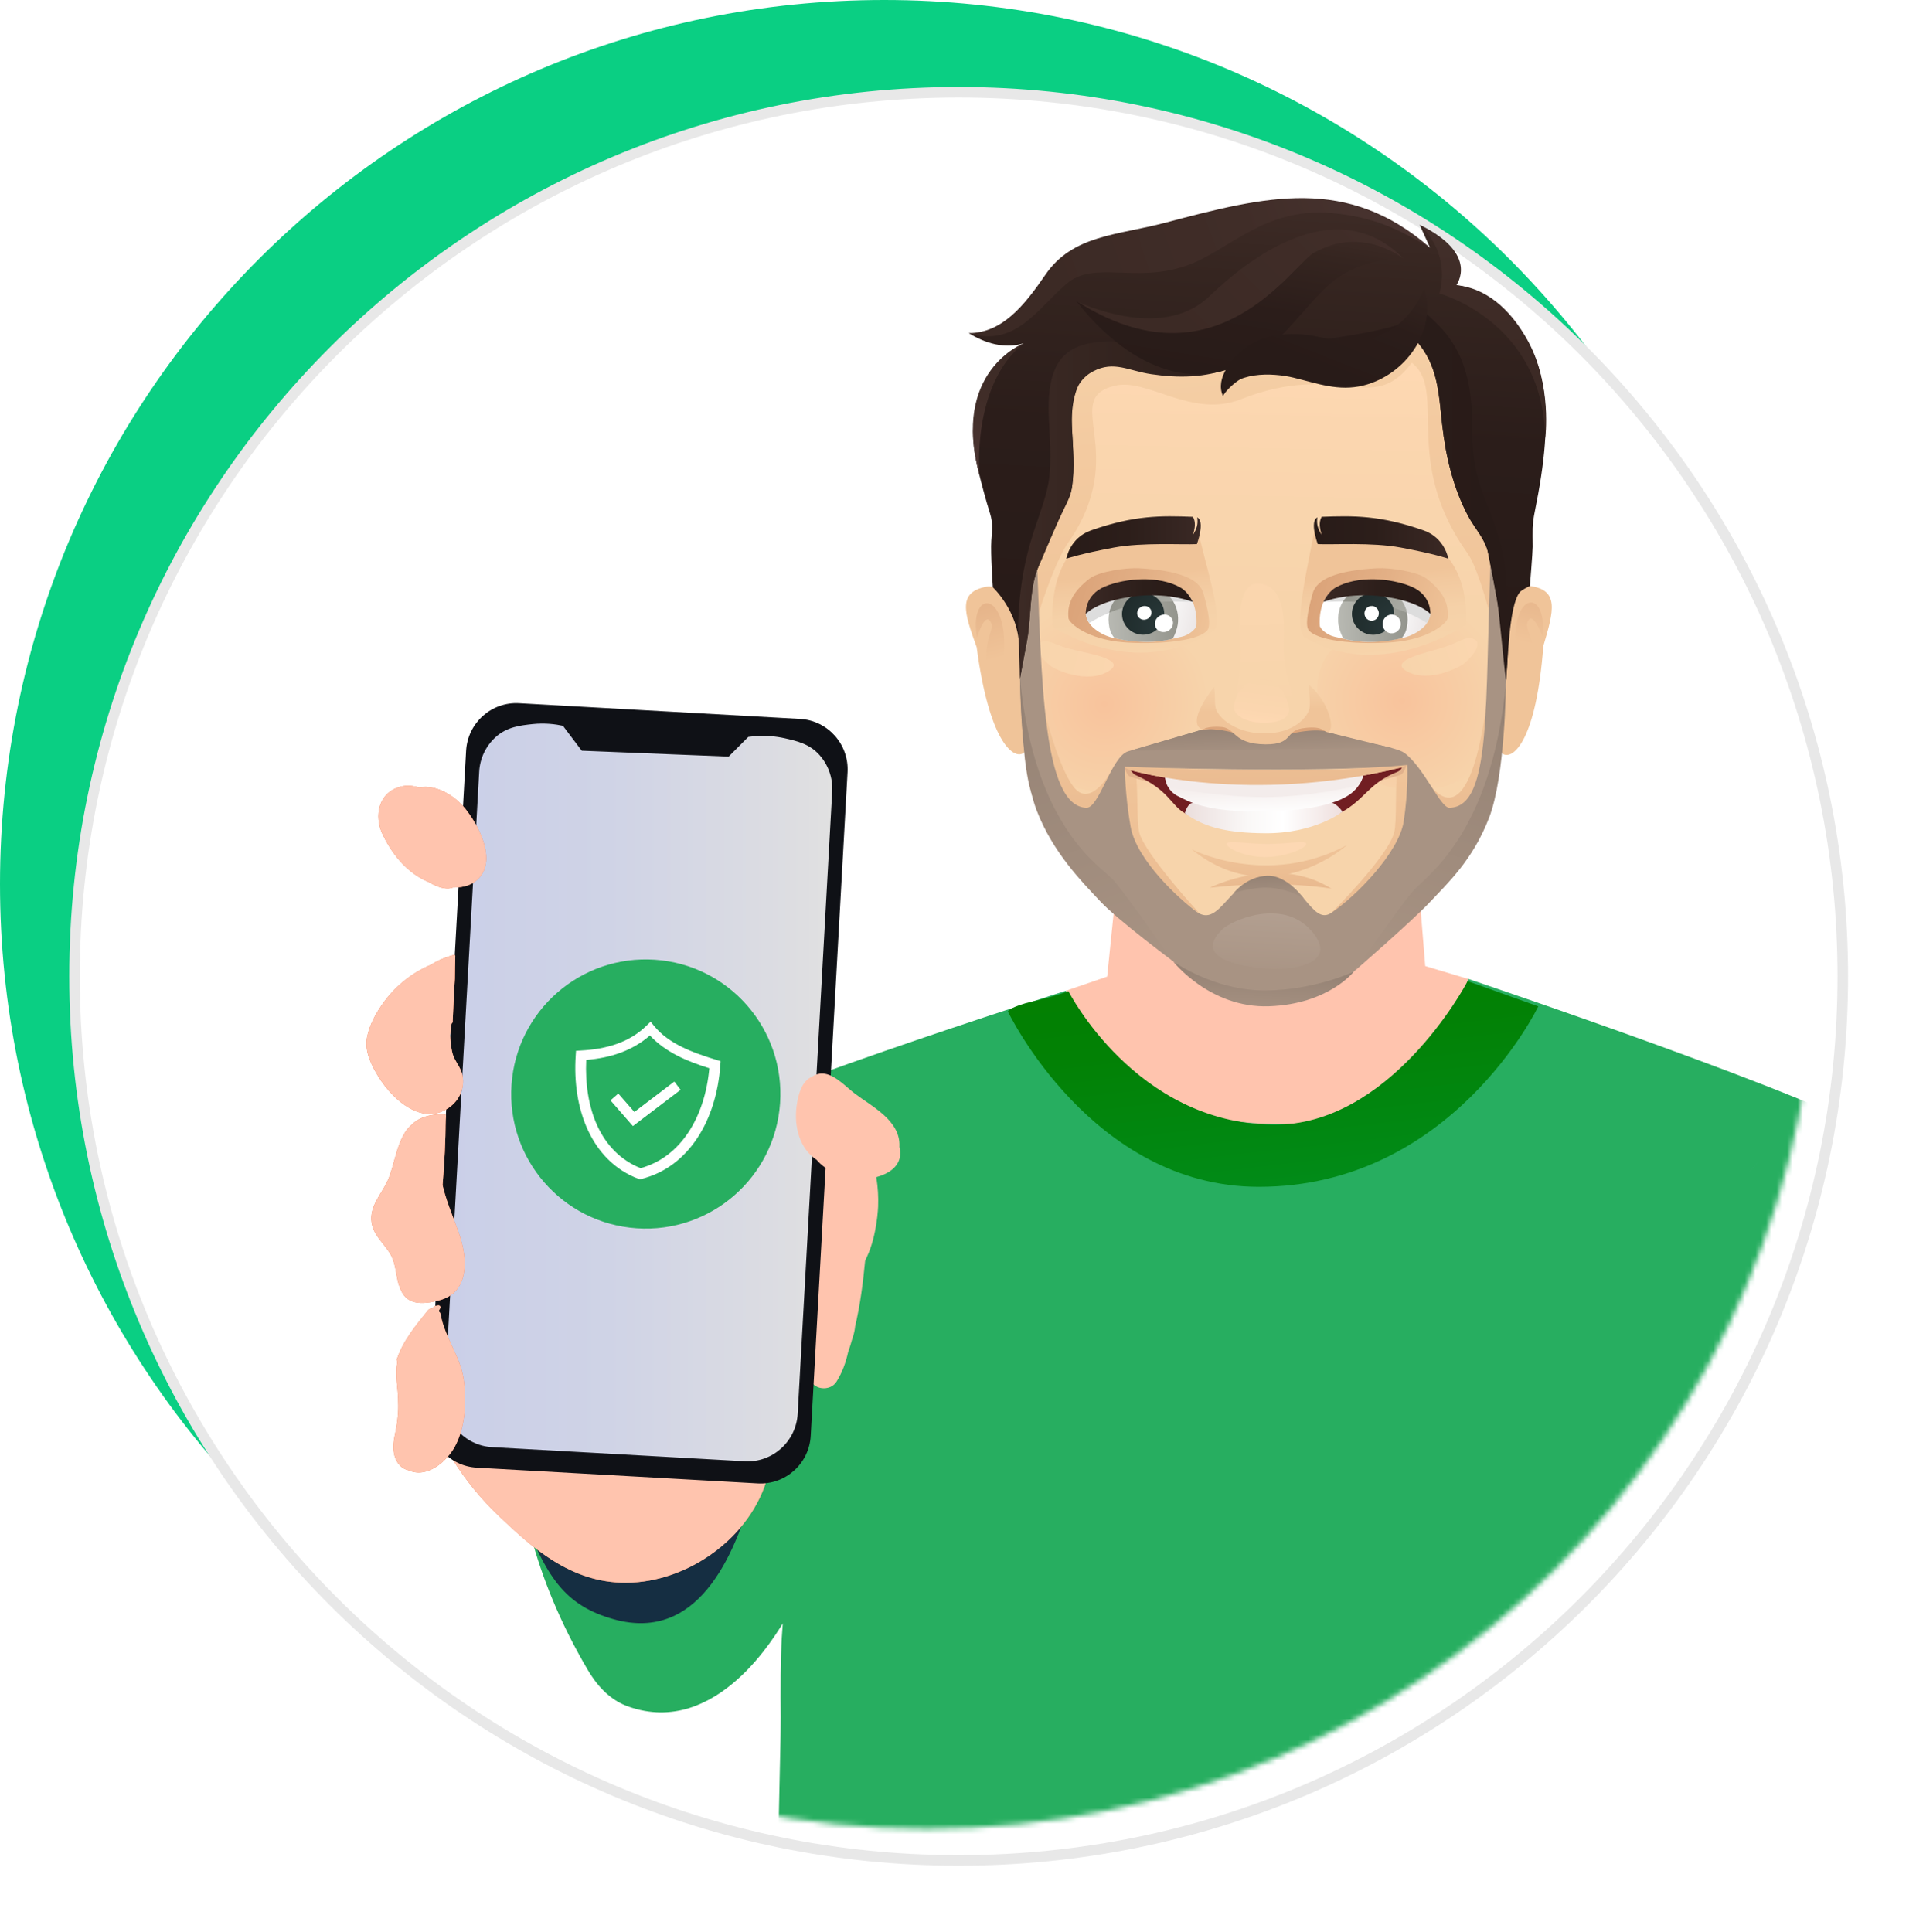 
<svg width="364" height="367" viewBox="0 0 364 367" fill="none" xmlns="http://www.w3.org/2000/svg">
<path d="M167.97 0H167.96C75.198 0 0 75.198 0 167.96V167.97C0 260.732 75.198 335.93 167.96 335.93H167.97C260.732 335.93 335.93 260.732 335.93 167.97V167.96C335.93 75.198 260.732 0 167.97 0Z" fill="#0ACF83"/>
<g filter="url(#filter0_d_1711_31528)">
<path d="M176.13 10.531H176.12C83.358 10.531 8.16 85.73 8.16 178.491V178.501C8.16 271.263 83.358 346.461 176.12 346.461H176.13C268.892 346.461 344.09 271.263 344.09 178.501V178.491C344.09 85.73 268.892 10.531 176.13 10.531Z" fill="white"/>
<path d="M176.13 10.531H176.12C83.358 10.531 8.16 85.73 8.16 178.491V178.501C8.16 271.263 83.358 346.461 176.12 346.461H176.13C268.892 346.461 344.09 271.263 344.09 178.501V178.491C344.09 85.73 268.892 10.531 176.13 10.531Z" stroke="#E8E8E8" stroke-width="2" stroke-miterlimit="10"/>
</g>
<mask id="mask0_1711_31528" style="mask-type:alpha" maskUnits="userSpaceOnUse" x="7" y="9" width="339" height="339">
<path d="M176.13 10.531H176.12C83.358 10.531 8.16 85.73 8.16 178.491V178.501C8.16 271.263 83.358 346.461 176.12 346.461H176.13C268.892 346.461 344.09 271.263 344.09 178.501V178.491C344.09 85.73 268.892 10.531 176.13 10.531Z" fill="white" stroke="#E8E8E8" stroke-width="2" stroke-miterlimit="10"/>
</mask>
<g mask="url(#mask0_1711_31528)">
<path d="M378.147 298.188C374.922 276.7 367.935 224.049 358.271 216.707C348.597 209.365 278.94 185.986 278.94 185.986L242.23 207.398L202.536 188.222C202.536 188.222 135.864 209.365 126.19 216.707C116.516 224.049 109.538 276.7 106.314 298.188L148.753 308.4L146.066 432.79V533.312C146.066 533.312 177.612 523.83 242.23 529.022C293.806 529.022 329.623 506.104 329.623 506.104L342.695 437.339L335.708 308.4L378.147 298.188Z" fill="#27AE60"/>
<path d="M214.446 145.342L210.339 185.545L202.517 188.222C202.517 188.222 207.814 213.07 242.211 213.569C271.924 214.001 278.921 185.986 278.921 185.986L270.763 183.539L268.344 153.672L214.427 145.342H214.446Z" fill="#FFC4AE"/>
<path d="M214.513 151.014C214.513 151.014 228.794 177.272 243.104 180.353C263.411 184.729 269.746 169.805 269.746 169.805L269.448 167.07L214.513 151.014Z" fill="#D9A280"/>
<path d="M365.296 230.461C365.296 230.461 385.988 298.064 385.988 357.51C385.988 416.955 353.655 494.808 353.655 494.808L332.963 488.561L341.879 421.639L326.83 292.411C326.83 292.411 350.219 252.967 348.904 251.412C347.589 249.857 365.306 230.471 365.306 230.471L365.296 230.461Z" fill="#5C6166"/>
<path d="M335.698 308.399V265.96C335.698 265.96 330.861 357.288 323.874 385.763C316.887 414.238 299.699 442.176 299.699 442.176C299.699 442.176 324.949 418.537 331.936 402.961L324.441 485.162L340.142 390.437L335.698 308.409V308.399Z" fill="#1B3A54"/>
<path d="M117.446 312.238C133.359 316.039 140.173 294.378 143.589 281.066C147.755 263.58 150.029 246.478 146.996 228.233C146.142 223.156 144.866 218.329 143.234 213.703C139.338 215.335 135.451 216.966 131.554 218.598C127.869 220.671 104.653 234.289 98.684 262.803C98.684 262.803 96.236 274.483 100.901 291.931C104.72 300.606 108.243 309.925 117.446 312.238Z" fill="#152E42"/>
<path d="M184.359 249.069V196.485L143.234 213.712C144.866 218.338 146.142 223.166 146.997 228.243C150.029 246.487 147.755 263.59 143.59 281.076C140.183 294.378 133.32 311.653 117.408 307.852C108.204 305.539 104.721 300.625 100.901 291.94C102.907 299.445 106.227 308.015 111.621 317.19C113.128 319.762 115.537 322.862 119.318 324.206C136.353 330.291 147.745 309.8 148.743 308.399C147.361 320.924 149.78 363.036 148.388 375.561L292.568 356.51V249.078H184.359V249.069Z" fill="#27AE60"/>
<path d="M162.429 252.131C163.408 248.005 163.955 243.763 164.358 239.53C164.473 239.271 164.588 239.012 164.713 238.753C166.642 234.645 166.824 229.242 166.824 229.242C166.978 225.384 166.287 222.178 165.625 220C165.74 217.216 164.147 214.836 161.93 214.184C159.866 213.579 158.053 214.692 157.726 214.904C157.189 214.683 156.479 214.846 156.354 215.547C155.25 221.612 154.108 227.61 153.225 233.724C152.361 239.713 151.968 245.778 151.603 251.824C151.517 253.312 151.44 254.799 151.373 256.287C151.315 257.592 151.075 259.137 151.785 260.337C152.371 261.316 153.11 261.757 153.906 261.853C154.338 264.061 157.697 264.454 158.916 262.506C160.03 260.731 160.701 258.821 161.133 256.853C161.412 256.085 161.651 255.318 161.863 254.531C162.151 253.744 162.352 252.938 162.448 252.131H162.429Z" fill="#FFC4AE"/>
<path d="M81.553 268.744C83.578 273.562 87.474 281.115 94.835 288.073C100.786 293.707 108.243 300.761 118.963 300.703C130.72 300.645 142.822 292.037 145.893 280.357C147.189 275.405 146.593 270.971 145.893 268.072C124.453 268.293 103.003 268.523 81.562 268.744H81.553Z" fill="#EE7B51"/>
<path d="M81.553 268.744C83.578 273.562 87.474 281.115 94.835 288.073C100.786 293.707 108.243 300.761 118.963 300.703C130.72 300.645 142.822 292.037 145.893 280.357C147.189 275.405 146.593 270.971 145.893 268.072C124.453 268.293 103.003 268.523 81.562 268.744H81.553Z" fill="#FFC4AE"/>
<path d="M143.954 281.825L90.564 278.84C85.296 278.542 81.265 274.022 81.553 268.734L88.549 142.645C88.847 137.357 93.348 133.307 98.617 133.604L152.006 136.589C157.275 136.887 161.306 141.407 161.018 146.695L154.022 272.784C153.724 278.072 149.223 282.122 143.954 281.825Z" fill="#0F1116"/>
<path d="M141.468 277.621L93.492 274.944C88.223 274.646 84.192 270.126 84.48 264.838L91.035 146.618C91.179 143.979 92.378 141.638 94.202 140.006C96.352 138.077 98.885 137.827 101.102 137.578C103.578 137.309 105.632 137.607 106.947 137.895C108.137 139.469 109.327 141.042 110.517 142.626C119.817 143 129.117 143.375 138.426 143.749C139.674 142.501 140.912 141.254 142.159 140.006C145.163 139.574 147.582 139.929 149.089 140.265C151.334 140.774 153.772 141.302 155.682 143.442C157.314 145.275 158.245 147.722 158.101 150.371L151.546 268.59C151.248 273.878 146.747 277.928 141.478 277.631L141.468 277.621Z" fill="url(#paint0_linear_1711_31528)"/>
<path d="M87.57 203.405C87.129 202.292 86.323 201.399 85.996 200.229C85.67 199.039 85.612 197.81 85.459 196.601C85.478 196.524 85.497 196.457 85.507 196.38C85.593 195.804 85.68 195.209 85.775 194.614C85.775 194.576 85.775 194.528 85.775 194.489C85.948 194.355 86.063 194.154 86.006 193.942C86.14 191.265 86.236 188.625 86.418 185.967C86.428 184.518 86.457 183.059 86.495 181.61H86.476C86.457 181.485 86.361 181.389 86.207 181.428C85.344 181.667 84.499 181.955 83.683 182.32C83.088 182.589 82.474 182.886 81.936 183.27C78.376 184.748 75.314 187.167 72.973 190.324C71.533 192.263 70.209 194.624 69.738 197.013C69.201 199.758 70.573 202.446 71.994 204.72C74.681 208.991 80.401 214.164 85.555 210.248C87.647 208.655 88.549 205.881 87.58 203.405H87.57Z" fill="#EE7B51"/>
<path d="M87.474 235.192C86.447 231.958 84.979 228.867 84.182 225.566C84.144 225.422 84.115 225.268 84.086 225.124C84.422 220.988 84.672 216.832 84.653 212.677C84.681 212.465 84.71 212.254 84.739 212.043C84.758 211.928 84.71 211.822 84.595 211.784C83.933 211.554 83.184 211.678 82.503 211.774C81.725 211.88 80.958 212.053 80.228 212.35C79.537 212.638 78.846 213.041 78.328 213.588C75.41 215.825 75.026 221.497 73.558 224.5C72.349 226.986 70.17 229.27 70.593 232.226C70.957 234.77 72.963 236.2 74.172 238.282C75.545 240.643 75.055 243.695 76.668 245.989C78.174 248.119 81.198 247.62 83.395 247.064C88.952 245.653 88.885 239.674 87.465 235.201L87.474 235.192Z" fill="#EE7B51"/>
<path d="M87.57 203.405C87.129 202.292 86.323 201.399 85.996 200.229C85.67 199.039 85.612 197.81 85.459 196.601C85.478 196.524 85.497 196.457 85.507 196.38C85.593 195.804 85.68 195.209 85.775 194.614C85.775 194.576 85.775 194.528 85.775 194.489C85.948 194.355 86.063 194.154 86.006 193.942C86.14 191.265 86.236 188.625 86.418 185.967C86.428 184.518 86.457 183.059 86.495 181.61H86.476C86.457 181.485 86.361 181.389 86.207 181.428C85.344 181.667 84.499 181.955 83.683 182.32C83.088 182.589 82.474 182.886 81.936 183.27C78.376 184.748 75.314 187.167 72.973 190.324C71.533 192.263 70.209 194.624 69.738 197.013C69.201 199.758 70.573 202.446 71.994 204.72C74.681 208.991 80.401 214.164 85.555 210.248C87.647 208.655 88.549 205.881 87.58 203.405H87.57Z" fill="#FFC4AE"/>
<path d="M87.474 235.192C86.447 231.958 84.979 228.867 84.182 225.566C84.144 225.422 84.115 225.268 84.086 225.124C84.422 220.988 84.672 216.832 84.653 212.677C84.681 212.465 84.71 212.254 84.739 212.043C84.758 211.928 84.71 211.822 84.595 211.784C83.933 211.554 83.184 211.678 82.503 211.774C81.725 211.88 80.958 212.053 80.228 212.35C79.537 212.638 78.846 213.041 78.328 213.588C75.41 215.825 75.026 221.497 73.558 224.5C72.349 226.986 70.17 229.27 70.593 232.226C70.957 234.77 72.963 236.2 74.172 238.282C75.545 240.643 75.055 243.695 76.668 245.989C78.174 248.119 81.198 247.62 83.395 247.064C88.952 245.653 88.885 239.674 87.465 235.201L87.474 235.192Z" fill="#FFC4AE"/>
<path d="M88.376 153.634C86.342 151.11 82.819 148.998 79.671 149.612C78.491 149.277 77.272 149.133 76.034 149.469C71.898 150.591 71.024 154.997 72.656 158.461C74.316 161.983 76.927 165.323 80.439 167.118C80.766 167.281 81.102 167.435 81.466 167.588C82.723 168.346 84.096 168.874 85.257 168.797C85.545 168.778 85.804 168.711 86.054 168.615C88.146 168.673 90.152 168.078 91.409 166.312C94.01 162.665 90.785 156.619 88.386 153.634H88.376Z" fill="#EE7B51"/>
<path d="M88.376 153.634C86.342 151.11 82.819 148.998 79.671 149.612C78.491 149.277 77.272 149.133 76.034 149.469C71.898 150.591 71.024 154.997 72.656 158.461C74.316 161.983 76.927 165.323 80.439 167.118C80.766 167.281 81.102 167.435 81.466 167.588C82.723 168.346 84.096 168.874 85.257 168.797C85.545 168.778 85.804 168.711 86.054 168.615C88.146 168.673 90.152 168.078 91.409 166.312C94.01 162.665 90.785 156.619 88.386 153.634H88.376Z" fill="#FFC4AE"/>
<path d="M170.875 217.84C170.875 217.84 170.875 217.792 170.875 217.764C171.057 212.898 165.711 210.268 162.429 207.792C160.807 206.564 158.82 204.375 156.776 204.011C155.816 203.838 154.962 204.088 154.252 204.577C152.256 205.412 151.632 208.051 151.344 210.086C150.787 214.136 151.987 218.311 155.154 220.365C156.085 221.468 157.304 222.342 158.686 222.706C160.989 223.954 163.657 224.405 166.469 223.647C168.84 223.004 171.163 221.583 171.019 218.839C170.999 218.503 170.942 218.167 170.855 217.831L170.875 217.84Z" fill="#FFC4AE"/>
<path d="M88.098 262.131C87.455 257.668 84.451 254.031 83.683 249.607C83.654 249.434 83.558 249.319 83.443 249.242C83.424 249.156 83.405 249.069 83.386 248.983C83.463 248.839 83.549 248.695 83.635 248.551C83.789 248.311 83.587 248.014 83.319 248.004C83.155 248.004 83.011 248.033 82.858 248.081C82.772 248.081 82.685 248.081 82.608 248.138C82.484 248.225 82.368 248.33 82.263 248.426C82.215 248.465 82.176 248.513 82.128 248.561C81.841 248.561 81.553 248.657 81.332 248.925C79.028 251.776 76.495 254.808 75.372 258.35C75.41 258.513 75.449 258.686 75.487 258.849C75.209 260.164 75.276 261.536 75.41 262.88C75.593 264.751 75.746 266.603 75.621 268.484C75.554 269.454 75.439 270.414 75.257 271.373C75.074 272.314 74.863 273.245 74.767 274.204C74.614 275.759 74.959 277.535 76.178 278.619C76.6 278.994 77.119 279.233 77.647 279.339C81.092 280.923 84.873 277.688 86.428 274.809C88.415 271.124 88.674 266.191 88.088 262.112L88.098 262.131Z" fill="#EE7B51"/>
<path d="M88.098 262.131C87.455 257.668 84.451 254.031 83.683 249.607C83.654 249.434 83.558 249.319 83.443 249.242C83.424 249.156 83.405 249.069 83.386 248.983C83.463 248.839 83.549 248.695 83.635 248.551C83.789 248.311 83.587 248.014 83.319 248.004C83.155 248.004 83.011 248.033 82.858 248.081C82.772 248.081 82.685 248.081 82.608 248.138C82.484 248.225 82.368 248.33 82.263 248.426C82.215 248.465 82.176 248.513 82.128 248.561C81.841 248.561 81.553 248.657 81.332 248.925C79.028 251.776 76.495 254.808 75.372 258.35C75.41 258.513 75.449 258.686 75.487 258.849C75.209 260.164 75.276 261.536 75.41 262.88C75.593 264.751 75.746 266.603 75.621 268.484C75.554 269.454 75.439 270.414 75.257 271.373C75.074 272.314 74.863 273.245 74.767 274.204C74.614 275.759 74.959 277.535 76.178 278.619C76.6 278.994 77.119 279.233 77.647 279.339C81.092 280.923 84.873 277.688 86.428 274.809C88.415 271.124 88.674 266.191 88.088 262.112L88.098 262.131Z" fill="#FFC4AE"/>
<path d="M214.312 172.176C214.37 172.147 214.418 172.128 214.418 172.128C214.418 172.128 214.38 172.138 214.312 172.176Z" fill="url(#paint1_linear_1711_31528)"/>
<path d="M187.439 111.454C181.921 112.49 183.13 116.291 185.549 122.961C187.891 140.677 192.392 144.209 194.311 143.134C197.804 141.157 194.129 110.206 187.449 111.454H187.439Z" fill="#F0C499"/>
<path d="M191.902 136.666C191.902 136.666 189.32 133.346 190.357 127.127C192.785 112.443 183.898 110.974 185.606 121.176C185.606 121.176 186.998 116.483 188.073 117.961C189.407 119.775 186.499 120.6 187.718 128.297C188.361 132.3 191.902 136.666 191.902 136.666Z" fill="url(#paint2_linear_1711_31528)"/>
<path d="M290.658 111.328C296.225 112.096 295.226 115.964 293.201 122.73C291.867 140.533 287.568 144.276 285.6 143.287C282.001 141.483 283.921 110.397 290.668 111.328H290.658Z" fill="#F0C499"/>
<path d="M287.625 136.713C287.625 136.713 290.015 133.277 288.633 127.106C285.37 112.556 294.171 110.675 293.038 120.935C293.038 120.935 291.388 116.319 290.389 117.844C289.161 119.716 292.107 120.407 291.33 128.152C290.917 132.183 287.625 136.713 287.625 136.713Z" fill="url(#paint3_linear_1711_31528)"/>
<path d="M286.32 110.455C287.971 68.784 275.341 63.16 271.752 58.908C264.429 50.261 252.931 46.49 233.267 46.96C233.267 46.96 207.651 47.872 201.25 62.085C194.398 77.278 193.035 98.19 193.639 117.778C194.369 141.551 193.649 149.296 199.935 159.354C206.221 169.402 217.22 175.237 226.03 183.548C228.266 185.65 245.935 191.62 256.857 181.024C261.962 176.072 275.351 166.456 279.852 159.354C284.353 152.261 286.052 134.41 285.927 131.934C285.274 118.508 285.888 122.049 286.34 110.465L286.32 110.455Z" fill="url(#paint4_linear_1711_31528)"/>
<path d="M266.31 149.853C274.4 150.4 284.218 149.363 285.907 132.357C286.877 122.664 285.082 117.615 281.08 116.857C272.586 115.245 260.408 119.017 255.331 121.694C244.61 127.357 251.972 148.874 266.31 149.862V149.853Z" fill="url(#paint5_radial_1711_31528)"/>
<path d="M240.973 171.907C238.161 171.917 231.117 173.846 231.318 174.892C231.932 178.05 238.458 178.577 241.27 178.558C244.082 178.549 249.774 177.819 249.889 175.132C249.937 174.076 243.785 171.898 240.973 171.907Z" fill="url(#paint6_linear_1711_31528)"/>
<path d="M221.529 120.879C219.216 120.015 201.595 115.946 196.355 117.501C193.361 118.384 193.85 125.217 194.35 131.695C194.589 134.805 194.551 139.786 195.242 141.744C198.63 151.331 212.325 151.754 219.792 149.076C232.527 144.508 233.276 125.217 221.539 120.87L221.529 120.879Z" fill="url(#paint7_radial_1711_31528)"/>
<path d="M215.703 146.58C215.147 143.912 213.726 145.687 213.726 145.687C213.726 145.687 212.354 159.594 213.726 162.099C215.099 164.603 227.911 173.587 227.911 173.587C227.911 173.587 217.508 162.271 216.433 158.173C215.905 156.158 216.25 149.171 215.713 146.589L215.703 146.58Z" fill="url(#paint8_linear_1711_31528)"/>
<path d="M265.465 146.657C265.014 149.124 265.417 156.072 264.861 158.174C263.642 162.8 252.95 173.433 252.95 173.433C252.95 173.433 264.17 168.625 267.903 161.427C271.646 154.229 267.366 145.352 267.366 145.352C267.366 145.352 266.012 143.682 265.465 146.657Z" fill="url(#paint9_linear_1711_31528)"/>
<path d="M280.13 121.502C278.671 120.676 277.587 121.876 274.554 122.884C271.579 123.872 263.45 125.437 267.269 127.538C271.492 129.871 277.395 126.675 278.114 126.08C278.834 125.485 281.944 122.529 280.139 121.502H280.13Z" fill="url(#paint10_linear_1711_31528)"/>
<path d="M260.667 148.662C260.667 148.662 265.868 147.434 266.329 147.06C266.79 146.685 267.202 145.342 267.202 145.342L263.891 146.359L260.657 148.662H260.667Z" fill="#E1B18C"/>
<path d="M213.573 145.687C213.573 145.687 213.986 147.03 214.446 147.404C214.907 147.779 220.109 149.007 220.109 149.007L216.874 146.704L213.563 145.687H213.573Z" fill="#E1B18C"/>
<path d="M229.85 168.653C243.641 167.108 252.95 168.836 252.95 168.836C242.489 162.242 229.85 168.653 229.85 168.653Z" fill="url(#paint11_linear_1711_31528)"/>
<path d="M214.801 146.34C215.08 146.637 215.281 147.04 215.646 147.204C222.268 150.169 222.354 153.01 225.195 154.555C235.263 160.045 246.991 158.711 254.899 154.296C259.438 151.753 260.024 148.797 265.465 146.647C266.195 146.359 266.339 145.783 266.339 145.783C237.288 152.981 214.811 146.33 214.811 146.33L214.801 146.34Z" fill="#711E22"/>
<path d="M240.829 160.342C236.913 160.342 233.046 159.564 233.046 160.342C233.046 161.119 236.453 162.837 240.369 162.837C244.284 162.837 248.161 161.109 248.161 160.342C248.161 159.574 244.754 160.342 240.829 160.342Z" fill="#FDD8B3"/>
<path d="M252.144 152.452C249.476 152.999 244.466 154.017 239.869 154.017C234.802 154.017 229.658 153.076 226.855 152.558C225.627 152.328 225.099 154.497 225.099 154.497C228.794 157.222 233.228 158.259 240.33 158.307C249.812 158.374 255.043 154.218 255.043 154.218C255.043 154.218 253.709 152.126 252.154 152.443L252.144 152.452Z" fill="url(#paint12_linear_1711_31528)"/>
<path d="M226.366 161.35C241.491 173.538 255.964 160.515 255.964 160.515C240.676 168.749 226.366 161.35 226.366 161.35Z" fill="url(#paint13_linear_1711_31528)"/>
<path d="M221.375 147.741C221.375 147.741 221.471 150.255 224.005 151.369C225.473 152.012 228.756 154.545 241.539 154.142C254.323 153.749 256.837 150.62 257.423 150.073C258.507 149.056 258.997 147.338 258.997 147.338C258.997 147.338 239.745 151.148 221.366 147.741H221.375Z" fill="url(#paint14_linear_1711_31528)"/>
<path d="M221.327 147.501C221.327 147.501 221.414 148.643 221.826 149.324C222.182 149.89 232.383 151.397 240.1 151.445C247.806 151.493 257.874 149.478 258.229 149.036C258.786 148.336 259.093 147.088 259.093 147.088C259.093 147.088 250.417 150.044 221.327 147.501Z" fill="#F3ECEB"/>
<path d="M213.227 145.543C213.227 145.543 215.089 146.637 214.801 146.34C214.801 146.34 237.278 152.991 266.329 145.793L267.903 144.996C252.125 147.664 213.218 145.543 213.218 145.543H213.227Z" fill="url(#paint15_linear_1711_31528)"/>
<path d="M203.112 123.24C200.031 122.385 198.889 121.243 197.468 122.146C195.722 123.268 198.975 126.052 199.724 126.608C200.463 127.175 206.528 130.044 210.626 127.501C214.34 125.197 206.144 124.075 203.121 123.23L203.112 123.24Z" fill="url(#paint16_linear_1711_31528)"/>
<path d="M249.716 100.647C249.092 104.697 245.407 119.63 247.758 121.031C262.442 129.784 278.508 118.699 278.508 118.699C279.66 93.478 249.726 100.647 249.726 100.647H249.716Z" fill="url(#paint17_linear_1711_31528)"/>
<path d="M199.954 119.055C199.954 119.055 215.55 129.612 230.56 119.832C232.854 118.335 228.324 105.081 227.69 101.021C227.69 101.021 198.697 91.616 199.954 119.045V119.055Z" fill="url(#paint18_linear_1711_31528)"/>
<path d="M216.404 107.961C213.947 107.826 208.707 108.575 206.951 109.957C203.822 112.414 202.718 114.65 202.987 117.462C203.064 118.287 206.413 121.483 213.525 122.03C218.842 122.443 227.297 122.05 229.341 119.785C230.32 118.7 229.063 114.372 228.66 112.836C227.911 109.938 223.871 108.373 216.404 107.961Z" fill="url(#paint19_linear_1711_31528)"/>
<path d="M221.625 110.954C210.214 109.572 210.905 111.29 206.279 116.646C206.279 116.646 206.356 117.49 206.979 118.45C207.622 119.429 209.456 120.801 211.73 121.243C219.062 122.644 221.395 121.607 224.514 120.964C225.848 120.696 227.316 119.41 227.287 118.834C227.287 118.834 227.527 116.463 226.577 114.342C225.848 112.72 224.408 111.29 221.625 110.954Z" fill="url(#paint20_linear_1711_31528)"/>
<path d="M206.279 116.646C206.298 116.992 206.519 117.74 206.931 118.374C215.128 113.239 223.976 114.419 226.577 114.343C221.942 111.348 215.156 112.011 211.816 111.646C207.555 111.176 206.279 116.646 206.279 116.646Z" fill="#DDDDDD"/>
<path d="M216.989 111.608C213.275 111.791 210.185 114.708 210.646 118.413C210.742 119.2 210.838 120.188 211.73 121.225C212.402 121.426 215.118 121.954 217.085 121.925C219.725 122.031 222.143 121.551 222.767 121.34C222.93 121.177 223.717 119.574 223.804 118.125C224.024 114.305 221.433 111.378 216.999 111.599L216.989 111.608Z" fill="url(#paint21_linear_1711_31528)"/>
<path d="M216.711 111.127C212.719 111.454 210.972 114.87 210.742 116.415C210.742 116.415 215.166 114.256 222.863 114.275C222.863 114.275 220.704 110.791 216.711 111.127Z" fill="url(#paint22_linear_1711_31528)"/>
<path d="M217.114 112.683C214.897 112.721 213.131 114.526 213.16 116.704C213.189 118.893 215.022 120.63 217.229 120.591C219.446 120.543 221.212 118.749 221.183 116.56C221.155 114.372 219.322 112.635 217.114 112.673V112.683Z" fill="url(#paint23_radial_1711_31528)"/>
<path d="M224.245 111.618C220.224 109.344 213.938 109.775 209.926 111.426C206.001 113.039 206.269 116.647 206.269 116.647C206.269 116.647 208.333 114.277 215.08 113.346C221.826 112.415 226.577 114.344 226.577 114.344C226.577 114.344 225.8 112.501 224.245 111.618Z" fill="url(#paint24_linear_1711_31528)"/>
<path d="M220.396 116.954C219.533 117.386 219.158 118.404 219.561 119.21C219.965 120.026 221.001 120.333 221.855 119.891C222.719 119.459 223.093 118.452 222.69 117.636C222.287 116.82 221.26 116.523 220.396 116.954Z" fill="white"/>
<path d="M216.817 115.285C216.135 115.62 215.847 116.417 216.164 117.05C216.481 117.693 217.297 117.933 217.978 117.588C218.659 117.252 218.957 116.455 218.631 115.822C218.304 115.179 217.498 114.949 216.807 115.285H216.817Z" fill="white"/>
<path d="M271.06 109.957C269.304 108.575 264.064 107.826 261.607 107.961C254.131 108.373 250.09 109.938 249.351 112.836C248.948 114.372 247.691 118.7 248.67 119.785C250.714 122.04 259.169 122.443 264.486 122.03C271.598 121.483 274.938 118.287 275.024 117.462C275.293 114.64 274.189 112.414 271.06 109.957Z" fill="url(#paint25_linear_1711_31528)"/>
<path d="M256.396 110.954C253.603 111.29 252.173 112.72 251.444 114.342C250.494 116.454 250.733 118.834 250.733 118.834C250.695 119.41 252.173 120.686 253.507 120.964C256.626 121.607 258.968 122.644 266.291 121.243C268.575 120.801 270.408 119.438 271.041 118.45C271.665 117.49 271.742 116.646 271.742 116.646C267.116 111.29 267.807 109.572 256.396 110.954Z" fill="url(#paint26_linear_1711_31528)"/>
<path d="M266.204 111.637C262.864 112.011 256.069 111.34 251.444 114.334C254.044 114.411 262.893 113.23 271.089 118.365C271.502 117.731 271.723 116.983 271.742 116.637C271.742 116.637 270.465 111.167 266.204 111.637Z" fill="#DDDDDD"/>
<path d="M261.022 111.607C256.597 111.387 253.996 114.304 254.217 118.134C254.304 119.583 255.091 121.186 255.254 121.349C255.878 121.55 258.296 122.04 260.935 121.934C262.893 121.963 265.619 121.435 266.291 121.234C267.183 120.197 267.279 119.208 267.375 118.422C267.826 114.717 264.745 111.799 261.031 111.617L261.022 111.607Z" fill="url(#paint27_linear_1711_31528)"/>
<path d="M261.31 111.128C257.317 110.802 255.158 114.276 255.158 114.276C262.855 114.257 267.279 116.416 267.279 116.416C267.049 114.871 265.312 111.454 261.31 111.128Z" fill="url(#paint28_linear_1711_31528)"/>
<path d="M260.907 112.682C258.699 112.644 256.876 114.381 256.837 116.569C256.808 118.757 258.574 120.552 260.791 120.6C263.008 120.638 264.832 118.892 264.861 116.713C264.889 114.525 263.123 112.721 260.907 112.692V112.682Z" fill="url(#paint29_radial_1711_31528)"/>
<path d="M268.085 111.426C264.074 109.775 257.787 109.344 253.766 111.618C252.211 112.501 251.434 114.344 251.434 114.344C251.434 114.344 256.175 112.415 262.932 113.346C269.678 114.277 271.742 116.647 271.742 116.647C271.742 116.647 272.011 113.039 268.085 111.426Z" fill="url(#paint30_linear_1711_31528)"/>
<path d="M264.189 116.772C263.248 116.887 262.567 117.78 262.673 118.759C262.778 119.738 263.632 120.429 264.582 120.314C265.533 120.198 266.214 119.315 266.099 118.327C265.993 117.358 265.139 116.657 264.189 116.772Z" fill="white"/>
<path d="M260.427 115.141C259.678 115.227 259.15 115.928 259.227 116.695C259.323 117.463 259.995 118.02 260.743 117.924C261.492 117.837 262.02 117.137 261.943 116.369C261.857 115.601 261.175 115.045 260.436 115.141H260.427Z" fill="white"/>
<path d="M270.465 100.772C262.269 97.892 257.183 97.96 251.088 98.19C250.493 99.236 250.724 100.455 251.108 101.635C250.407 100.58 250.052 99.534 250.282 98.305C248.728 99.044 250.349 103.373 250.349 103.373C253.2 103.517 260.609 103.008 266.089 104.025C272.51 105.215 275.149 106.137 275.149 106.137C275.149 106.137 274.515 102.202 270.475 100.772H270.465Z" fill="url(#paint31_linear_1711_31528)"/>
<path d="M227.441 98.306C227.671 99.535 227.316 100.581 226.615 101.637C226.999 100.446 227.239 99.237 226.635 98.191C220.54 97.951 215.444 97.894 207.258 100.773C203.208 102.203 202.584 106.138 202.584 106.138C202.584 106.138 205.223 105.216 211.644 104.026C217.124 103.019 224.533 103.518 227.383 103.374C227.383 103.374 228.996 99.045 227.45 98.306H227.441Z" fill="url(#paint32_linear_1711_31528)"/>
<path d="M274.007 65.781C256.022 53.017 207.882 65.579 202.958 65.695C198.035 65.81 193.783 128.95 193.783 128.95C193.783 128.95 198.563 109.439 202.958 103.076C214.907 85.782 201.24 75.704 211.922 73.257C218.036 71.856 226.443 79.524 235.762 75.849C254.524 68.439 260.59 79.092 268.21 68.929C275.072 74.198 266.108 87.375 278.863 105.226C281.723 109.228 285.428 126.311 285.428 126.311C285.428 126.311 292.002 78.536 274.016 65.771L274.007 65.781Z" fill="url(#paint33_linear_1711_31528)"/>
<path d="M269.467 145.841C269.467 145.841 272.692 155.323 275.063 156.072C277.424 156.82 282.424 151.964 282.318 133.825C282.318 133.825 279.353 163.711 269.467 145.841Z" fill="url(#paint34_linear_1711_31528)"/>
<path d="M205.041 150.496C201.845 148.672 198.611 135.773 198.611 135.773C198.611 135.773 199.378 152.156 204.273 155.371C209.158 158.586 211.471 145.841 211.471 145.841C211.471 145.841 208.237 152.329 205.041 150.505V150.496Z" fill="url(#paint35_linear_1711_31528)"/>
<path d="M283.249 105.023C282.001 133.844 283.527 153.336 275.36 153.47C273.633 153.499 270.514 145.735 266.771 143.019C265.984 142.443 263.239 141.704 259.419 141.051L252.116 139.094L246.981 138.239L243.209 139.564C242.336 139.545 241.472 139.545 240.599 139.554C239.39 139.564 238.19 139.602 237 139.65L233.996 138.614H228.42L214.763 142.616C214.533 142.673 214.35 142.731 214.235 142.769C211.116 143.854 208.793 153.537 206.404 153.47C198.064 153.24 197.881 129.132 196.96 105.023C196.672 97.518 193.774 128.949 193.774 128.949C194.666 155.303 196.451 151.013 201.442 160.256C204.955 166.763 210.857 171.744 220.512 180.467C224.552 184.114 228.41 188.616 241.702 188.932C250.801 189.153 257.183 184.613 257.183 184.613C269.439 169.114 276.886 167.473 280.677 157.309C286.963 140.456 286.234 122.471 286.234 122.471L283.249 105.023ZM266.694 155.985C265.782 161.954 257.653 170.246 252.941 173.423C249.102 176.014 247.451 166.542 240.589 166.542C233.727 166.542 231.827 176.465 227.345 173.241C224.245 171.014 215.943 163.499 214.792 157.069C214.053 152.904 213.688 148.317 213.717 145.677C213.717 145.677 249.975 147.078 267.356 145.341C267.356 145.341 267.567 150.246 266.684 155.985H266.694Z" fill="#A89383"/>
<path d="M193.783 128.949C193.783 128.949 193.85 145.984 196.969 154.037C200.079 162.089 205.703 167.693 209.043 171.264C212.383 174.834 222.882 182.646 222.882 182.646C222.882 182.646 213.88 169.949 211.644 167.338C209.408 164.728 196.566 157.722 193.783 128.949Z" fill="url(#paint36_linear_1711_31528)"/>
<path d="M268.421 169.306C266.185 171.916 257.183 184.613 257.183 184.613C257.183 184.613 268.344 174.93 271.684 171.36C275.024 167.789 279.784 163.423 282.894 155.37C286.003 147.318 286.08 130.005 286.08 130.005C283.297 158.778 270.657 166.686 268.421 169.306Z" fill="url(#paint37_linear_1711_31528)"/>
<path d="M232.182 176.591C226.711 181.956 235.253 183.529 240.148 184.009C245.052 184.48 254.697 183.309 249.188 176.907C243.679 170.506 233.89 174.911 232.172 176.591H232.182Z" fill="url(#paint38_linear_1711_31528)"/>
<path d="M249.083 137.318L240.57 140.62L233.698 138.096L228.429 138.614L214.763 142.616L264.381 142.107L252.116 139.103L249.083 137.318Z" fill="url(#paint39_linear_1711_31528)"/>
<path d="M243.881 121.464C244.351 112.135 241.127 110.791 238.737 110.878C236.414 110.964 235.128 114.189 235.599 121.31C236.069 128.393 234.696 131.118 235.013 134.439C235.157 135.955 235.848 136.944 239.629 136.973C243.785 137.002 245.225 136.013 245.407 134.593C245.896 130.725 243.545 128.191 243.881 121.464Z" fill="url(#paint40_linear_1711_31528)"/>
<path d="M244.342 139.602C249.956 138.192 252.173 139.027 252.173 139.027C248.9 136.119 244.342 139.602 244.342 139.602Z" fill="#DCA57B"/>
<path d="M228.429 138.614C228.429 138.614 231.347 138.134 235.762 139.651C235.762 139.651 231.453 136.349 228.429 138.614Z" fill="#DCA57B"/>
<path d="M248.689 130.14C248.651 132.472 249.188 134.036 248.488 135.361C246.923 138.326 242.883 139.497 240.176 139.276C238.123 139.526 233.324 138.489 231.328 135.38C230.512 134.113 231.021 132.98 230.656 130.495C230.656 130.495 225.099 137.29 228.429 138.614C228.429 138.614 229.408 137.875 232.095 138.115C234.783 138.365 234.226 141.349 240.397 141.416C245.772 141.464 244.063 138.854 247.48 138.365C250.897 137.865 251.338 138.758 252.115 139.104C253.824 139.104 252.595 133.355 248.689 130.14Z" fill="url(#paint41_linear_1711_31528)"/>
<path d="M234.428 134.132C234.197 135.649 236.299 137.29 240.09 137.319C244.246 137.347 245.177 135.687 244.831 134.286C242.777 126.003 235.311 128.47 234.437 134.132H234.428Z" fill="url(#paint42_linear_1711_31528)"/>
<path d="M240.791 166.379C236.798 166.523 234.408 169.642 234.408 169.642C234.408 169.642 237.902 168.586 240.637 168.644C244.879 168.73 247.777 170.813 247.777 170.813C247.777 170.813 244.601 166.245 240.791 166.388V166.379Z" fill="url(#paint43_linear_1711_31528)"/>
<path d="M222.873 182.656C222.873 182.656 229.831 191.572 241.088 191.179C252.365 190.785 257.183 184.614 257.183 184.614C257.183 184.614 249.831 188.088 240.56 188.175C230.618 188.271 222.873 182.656 222.873 182.656Z" fill="url(#paint44_linear_1711_31528)"/>
<path d="M284.765 58.199C283.047 56.74 279.496 54.619 277.433 54.312C277.02 54.254 276.79 54.216 276.656 54.178C277.663 52.45 279.285 47.565 269.717 42.728C269.717 42.728 270.581 44.705 271.684 47.066C261.204 39.254 258.997 37.997 236.904 41.826C227.662 43.429 208.793 45.578 202.574 52.191C193.956 61.337 189.349 63.9 184.052 63.295C187.18 65.234 190.827 66.328 194.455 65.234C190.242 67.94 187.583 71.933 185.846 76.568C183.773 82.135 185.434 87.979 186.911 93.507C187.276 94.88 187.679 96.243 188.102 97.596C188.668 99.39 188.466 100.868 188.332 102.721C188.169 105.082 188.62 111.579 188.62 111.579C188.62 111.579 193.39 116.051 193.591 122.549C193.62 123.643 193.754 126.877 193.754 128.95C194.205 126.531 194.656 124.103 195.108 121.685C195.952 117.107 195.463 111.79 197.325 107.538C198.927 103.882 200.405 100.149 202.162 96.55C202.891 95.062 203.409 94.093 203.659 92.451C204.187 88.881 203.822 84.966 203.64 81.386C203.428 77.048 204.235 71.472 208.256 69.389C212.2 67.345 214.446 69.38 218.813 70.013C223.832 70.752 228.986 71.837 233.871 69.85C233.017 71.51 232.479 73.334 232.307 75.196C236.241 68.554 244.505 68.689 251.29 68.506C256.885 68.353 265.024 69.831 269.17 64.879C273.22 69.514 273.316 74.812 273.978 80.666C274.669 86.751 276.051 92.682 278.949 98.104C280.216 100.465 282.174 102.414 282.702 105.034C283.287 107.922 283.844 110.821 284.372 113.729C284.89 116.617 285.667 126.33 286.109 129.238C286.474 126.128 286.598 114.976 288.767 112.471C289.161 112.011 290.648 111.329 290.648 111.329C290.648 111.329 291.176 104.928 291.176 103.872C291.176 100.772 291.004 100.005 291.618 96.991C293.393 88.229 294.334 80.148 293.096 73.151C292.069 67.345 289.545 62.278 284.765 58.208V58.199Z" fill="url(#paint45_linear_1711_31528)"/>
<path d="M270.619 59.206C266.79 64.254 228.564 67.469 219.398 65.78C206.298 63.362 201.931 66.087 200.194 70.723C198.121 76.289 200.117 83.228 199.359 90.455C198.601 97.681 193.754 103.085 193.409 119.391C193.774 122.702 193.774 127.366 193.774 128.949C194.225 126.531 194.676 124.103 195.127 121.684C195.971 117.106 195.482 111.79 197.344 107.538C198.947 103.881 200.425 100.148 202.181 96.549C202.91 95.061 203.428 94.092 203.678 92.451C204.206 88.881 203.841 84.965 203.659 81.385C203.448 77.047 203.697 72.614 207.718 70.531C211.663 68.487 214.389 70.464 218.755 71.097C223.775 71.836 228.996 71.836 233.881 69.849C233.026 71.51 232.489 73.333 232.316 75.195C236.251 69.59 244.514 68.688 251.3 68.506C256.895 68.352 265.033 69.83 269.179 64.878C273.229 69.513 273.325 74.811 273.988 80.666C274.679 86.75 276.061 92.681 278.959 98.104C280.226 100.465 282.184 102.413 282.712 105.033C283.297 107.922 283.854 110.82 284.382 113.728C284.9 116.617 285.62 122.183 286.119 129.237C288.7 95.666 279.429 98.929 279.66 81.174C279.852 65.982 273.421 62.152 270.619 59.216V59.206Z" fill="url(#paint46_linear_1711_31528)"/>
<path d="M249.601 48.025C244.035 50.53 240.157 55.636 235.311 59.215C225.08 66.759 214.744 61.807 204.465 57.171C212.556 67.623 224.994 75.656 237.854 68.16C243.526 64.849 246.923 59.532 251.482 55.002C255.561 50.952 261.022 49.148 266.646 49.158C261.694 45.693 254.985 45.597 249.591 48.025H249.601Z" fill="url(#paint47_linear_1711_31528)"/>
<path d="M261.809 63.909C257.701 65.541 254.121 64.706 249.985 63.909C245.484 63.036 240.599 63.324 236.731 66.059C234.178 67.854 230.79 71.846 232.326 75.196C234.284 70.455 241.789 70.8 245.733 71.75C250.244 72.835 254.313 74.409 259.016 73.238C266.895 71.29 273.057 62.969 270.619 54.677C269.026 58.775 265.897 62.287 261.809 63.909Z" fill="url(#paint48_linear_1711_31528)"/>
<path d="M229.715 56.318C220.473 65.166 204.475 57.172 204.475 57.172C230.963 74.217 245.445 50.396 249.601 48.026C258.786 42.795 266.655 49.158 266.655 49.158C254.582 36.912 238.958 47.469 229.715 56.318Z" fill="url(#paint49_linear_1711_31528)"/>
<path d="M276.656 54.177C276.656 54.177 281.214 48.323 269.717 42.727C269.717 42.727 275.638 47.478 273.469 55.761C273.469 55.761 293.153 61.087 293.566 83.266C293.566 83.266 294.9 73.237 290.246 64.725C287.769 60.204 283.403 54.839 276.656 54.177Z" fill="url(#paint50_linear_1711_31528)"/>
<path d="M186.096 90.33C186.096 90.33 184.455 73.295 194.465 65.233C194.465 65.233 180.625 70.512 186.096 90.33Z" fill="url(#paint51_linear_1711_31528)"/>
<path d="M221.375 42.315C212.364 44.705 203.812 44.59 198.611 52.191C194.465 58.246 190.338 63.237 184.061 63.295C192.9 66.04 197.056 58.698 202.584 53.937C207.815 49.427 215.656 53.851 225.272 50.521C233.439 47.69 240.061 39.369 252.903 40.472C261.252 41.192 266.147 43.822 271.694 47.066C256.002 33.361 240.56 37.228 221.385 42.315H221.375Z" fill="url(#paint52_linear_1711_31528)"/>
<path d="M333.884 220.834C333.356 221.458 332.809 222.082 332.272 222.696C332.819 222.082 333.356 221.467 333.884 220.834Z" fill="url(#paint53_linear_1711_31528)"/>
<path d="M202.987 188.319C202.987 188.319 215.665 213.387 241.856 213.684C263.939 213.934 278.287 187.513 278.805 186.399L292.242 191.198C292.242 191.198 275.83 225.489 239.14 225.48C207.373 225.48 191.47 192.158 191.47 192.158C191.47 192.158 191.988 191.217 196.269 190.238C200.549 189.259 202.987 188.319 202.987 188.319Z" fill="url(#paint54_linear_1711_31528)"/>
</g>
<path d="M120.93 233.357C135.019 234.326 147.227 223.692 148.196 209.604C149.166 195.515 138.532 183.307 124.443 182.338C110.354 181.368 98.146 192.002 97.177 206.091C96.208 220.18 106.842 232.387 120.93 233.357Z" fill="#27AE60"/>
<path d="M123.598 194.104L122.831 194.853C119.596 198.02 115.316 199.325 110.306 199.585L109.433 199.633L109.375 200.506C109.03 205.564 109.759 210.554 111.698 214.729C113.636 218.904 116.823 222.282 121.276 223.952L121.564 224.058L121.861 223.981C130.844 221.745 136.123 212.81 136.843 202.387L136.9 201.61L136.152 201.379C131.391 199.93 127.025 198.27 124.28 194.939L123.598 194.114V194.104ZM123.464 196.725C126.439 199.911 130.508 201.629 134.76 202.953C133.906 212.32 129.27 219.864 121.698 221.937C117.936 220.43 115.21 217.608 113.492 213.904C111.823 210.295 111.16 205.89 111.371 201.37C115.959 200.995 120.134 199.642 123.464 196.725ZM128.1 205.487L120.518 211.255L117.466 207.761L115.978 209.057L120.239 213.942L129.299 207.051L128.109 205.487H128.1Z" fill="white"/>
<defs>
<filter id="filter0_d_1711_31528" x="1.16" y="4.531" width="361.93" height="361.93" filterUnits="userSpaceOnUse" color-interpolation-filters="sRGB">
<feFlood flood-opacity="0" result="BackgroundImageFix"/>
<feColorMatrix in="SourceAlpha" type="matrix" values="0 0 0 0 0 0 0 0 0 0 0 0 0 0 0 0 0 0 127 0" result="hardAlpha"/>
<feOffset dx="6" dy="7"/>
<feGaussianBlur stdDeviation="6"/>
<feColorMatrix type="matrix" values="0 0 0 0 0 0 0 0 0 0 0 0 0 0 0 0 0 0 0.25 0"/>
<feBlend mode="normal" in2="BackgroundImageFix" result="effect1_dropShadow_1711_31528"/>
<feBlend mode="normal" in="SourceGraphic" in2="effect1_dropShadow_1711_31528" result="shape"/>
</filter>
<linearGradient id="paint0_linear_1711_31528" x1="84.47" y1="207.561" x2="158.12" y2="207.561" gradientUnits="userSpaceOnUse">
<stop stop-color="#CACFE8"/>
<stop offset="0.42" stop-color="#CFD3E6"/>
<stop offset="0.93" stop-color="#DEDEE1"/>
<stop offset="1" stop-color="#E1E1E1"/>
</linearGradient>
<linearGradient id="paint1_linear_1711_31528" x1="214.37" y1="172.109" x2="214.36" y2="172.176" gradientUnits="userSpaceOnUse">
<stop stop-color="#78A7C8"/>
<stop offset="0.65" stop-color="#9EC1DB"/>
<stop offset="1" stop-color="#B4D1E7"/>
</linearGradient>
<linearGradient id="paint2_linear_1711_31528" x1="154.612" y1="107.411" x2="161.144" y2="132.524" gradientUnits="userSpaceOnUse">
<stop stop-color="#DBA379"/>
<stop offset="0.49" stop-color="#E3B086"/>
<stop offset="1" stop-color="#F0C499"/>
</linearGradient>
<linearGradient id="paint3_linear_1711_31528" x1="325.366" y1="103.381" x2="319.924" y2="128.693" gradientUnits="userSpaceOnUse">
<stop stop-color="#DBA379"/>
<stop offset="0.49" stop-color="#E3B086"/>
<stop offset="1" stop-color="#F0C499"/>
</linearGradient>
<linearGradient id="paint4_linear_1711_31528" x1="240.724" y1="66.634" x2="239.783" y2="116.703" gradientUnits="userSpaceOnUse">
<stop stop-color="#FFD9B3"/>
<stop offset="0.28" stop-color="#FBD6AF"/>
<stop offset="1" stop-color="#F7D4AB"/>
</linearGradient>
<radialGradient id="paint5_radial_1711_31528" cx="0" cy="0" r="1" gradientUnits="userSpaceOnUse" gradientTransform="translate(266.262 133.216) scale(20.055 20.243)">
<stop stop-color="#F8C39C"/>
<stop offset="1" stop-color="#F7D4AB"/>
</radialGradient>
<linearGradient id="paint6_linear_1711_31528" x1="240.1" y1="166.005" x2="241.04" y2="182.627" gradientUnits="userSpaceOnUse">
<stop stop-color="#FFD9B3"/>
<stop offset="1" stop-color="#F7D4AB"/>
</linearGradient>
<radialGradient id="paint7_radial_1711_31528" cx="0" cy="0" r="1" gradientUnits="userSpaceOnUse" gradientTransform="translate(209.802 133.829) scale(19.994 20.181)">
<stop stop-color="#F8C39C"/>
<stop offset="1" stop-color="#F7D4AB"/>
</radialGradient>
<linearGradient id="paint8_linear_1711_31528" x1="224.859" y1="290.03" x2="219.859" y2="146.916" gradientUnits="userSpaceOnUse">
<stop stop-color="#DBA379"/>
<stop offset="0.49" stop-color="#E3B086"/>
<stop offset="1" stop-color="#F0C499"/>
</linearGradient>
<linearGradient id="paint9_linear_1711_31528" x1="265.456" y1="285.866" x2="260.609" y2="147.022" gradientUnits="userSpaceOnUse">
<stop stop-color="#DBA379"/>
<stop offset="0.49" stop-color="#E3B086"/>
<stop offset="1" stop-color="#F0C499"/>
</linearGradient>
<linearGradient id="paint10_linear_1711_31528" x1="280.562" y1="123.124" x2="266.502" y2="127.97" gradientUnits="userSpaceOnUse">
<stop stop-color="#FBD6AF"/>
<stop offset="1" stop-color="#F7D4AB"/>
</linearGradient>
<linearGradient id="paint11_linear_1711_31528" x1="242.134" y1="190.007" x2="241.127" y2="160.995" gradientUnits="userSpaceOnUse">
<stop stop-color="#DBA379"/>
<stop offset="0.49" stop-color="#E3B086"/>
<stop offset="1" stop-color="#F0C499"/>
</linearGradient>
<linearGradient id="paint12_linear_1711_31528" x1="223.247" y1="154.976" x2="259.198" y2="155.591" gradientUnits="userSpaceOnUse">
<stop stop-color="#E8D9D7"/>
<stop offset="0.14" stop-color="#EFE5E4"/>
<stop offset="0.39" stop-color="#FAF8F7"/>
<stop offset="0.57" stop-color="white"/>
<stop offset="1" stop-color="#E8D3D1"/>
</linearGradient>
<linearGradient id="paint13_linear_1711_31528" x1="242.154" y1="189.412" x2="241.175" y2="161.225" gradientUnits="userSpaceOnUse">
<stop stop-color="#DBA379"/>
<stop offset="0.49" stop-color="#E3B086"/>
<stop offset="1" stop-color="#F0C499"/>
</linearGradient>
<linearGradient id="paint14_linear_1711_31528" x1="239.917" y1="141.215" x2="240.503" y2="154.814" gradientUnits="userSpaceOnUse">
<stop stop-color="#E8D9D7"/>
<stop offset="0.4" stop-color="#EFE5E3"/>
<stop offset="1" stop-color="white"/>
</linearGradient>
<linearGradient id="paint15_linear_1711_31528" x1="241.386" y1="194.777" x2="240.426" y2="136.397" gradientUnits="userSpaceOnUse">
<stop stop-color="#DBA379"/>
<stop offset="0.49" stop-color="#E3B086"/>
<stop offset="1" stop-color="#F0C499"/>
</linearGradient>
<linearGradient id="paint16_linear_1711_31528" x1="212.239" y1="127.664" x2="191.403" y2="122.577" gradientUnits="userSpaceOnUse">
<stop stop-color="#FBD6AF"/>
<stop offset="1" stop-color="#F7D4AB"/>
</linearGradient>
<linearGradient id="paint17_linear_1711_31528" x1="263.412" y1="125.043" x2="262.03" y2="108.833" gradientUnits="userSpaceOnUse">
<stop stop-color="#F7D4AB"/>
<stop offset="0.52" stop-color="#F5D1A8"/>
<stop offset="0.85" stop-color="#F2C99F"/>
<stop offset="1" stop-color="#F0C499"/>
</linearGradient>
<linearGradient id="paint18_linear_1711_31528" x1="216.164" y1="124.938" x2="214.801" y2="108.997" gradientUnits="userSpaceOnUse">
<stop stop-color="#F7D4AB"/>
<stop offset="0.52" stop-color="#F5D1A8"/>
<stop offset="0.85" stop-color="#F2C99F"/>
<stop offset="1" stop-color="#F0C499"/>
</linearGradient>
<linearGradient id="paint19_linear_1711_31528" x1="203.745" y1="111.579" x2="230.685" y2="119.161" gradientUnits="userSpaceOnUse">
<stop stop-color="#DBA379"/>
<stop offset="0.49" stop-color="#E3B086"/>
<stop offset="1" stop-color="#F0C499"/>
</linearGradient>
<linearGradient id="paint20_linear_1711_31528" x1="227.239" y1="118.613" x2="209.964" y2="114.448" gradientUnits="userSpaceOnUse">
<stop stop-color="#ECE7E7"/>
<stop offset="0.23" stop-color="#F5F3F3"/>
<stop offset="0.53" stop-color="#FCFCFC"/>
<stop offset="1" stop-color="white"/>
</linearGradient>
<linearGradient id="paint21_linear_1711_31528" x1="223.832" y1="116.532" x2="205.684" y2="117.261" gradientUnits="userSpaceOnUse">
<stop stop-color="#94958D"/>
<stop offset="1" stop-color="#C5C6C0"/>
</linearGradient>
<linearGradient id="paint22_linear_1711_31528" x1="212.805" y1="112.768" x2="231.616" y2="122.356" gradientUnits="userSpaceOnUse">
<stop stop-color="#94958D"/>
<stop offset="1" stop-color="#C5C6C0"/>
</linearGradient>
<radialGradient id="paint23_radial_1711_31528" cx="0" cy="0" r="1" gradientUnits="userSpaceOnUse" gradientTransform="translate(221.612 119.11) scale(11.542 11.65)">
<stop stop-color="#2A3A3B"/>
<stop offset="1" stop-color="#1C2727"/>
</radialGradient>
<linearGradient id="paint24_linear_1711_31528" x1="206.269" y1="113.346" x2="226.577" y2="113.346" gradientUnits="userSpaceOnUse">
<stop stop-color="#3C2A25"/>
<stop offset="0.08" stop-color="#382723"/>
<stop offset="0.55" stop-color="#2C1E1A"/>
<stop offset="1" stop-color="#281B18"/>
</linearGradient>
<linearGradient id="paint25_linear_1711_31528" x1="249.227" y1="111.992" x2="275.514" y2="119.391" gradientUnits="userSpaceOnUse">
<stop stop-color="#DBA379"/>
<stop offset="0.49" stop-color="#E3B086"/>
<stop offset="1" stop-color="#F0C499"/>
</linearGradient>
<linearGradient id="paint26_linear_1711_31528" x1="271.147" y1="118.709" x2="254.313" y2="114.649" gradientUnits="userSpaceOnUse">
<stop stop-color="#ECE7E7"/>
<stop offset="0.23" stop-color="#F5F3F3"/>
<stop offset="0.53" stop-color="#FCFCFC"/>
<stop offset="1" stop-color="white"/>
</linearGradient>
<linearGradient id="paint27_linear_1711_31528" x1="267.442" y1="116.502" x2="249.284" y2="117.231" gradientUnits="userSpaceOnUse">
<stop stop-color="#94958D"/>
<stop offset="1" stop-color="#C5C6C0"/>
</linearGradient>
<linearGradient id="paint28_linear_1711_31528" x1="256.962" y1="111.771" x2="278.969" y2="122.981" gradientUnits="userSpaceOnUse">
<stop stop-color="#94958D"/>
<stop offset="1" stop-color="#C5C6C0"/>
</linearGradient>
<radialGradient id="paint29_radial_1711_31528" cx="0" cy="0" r="1" gradientUnits="userSpaceOnUse" gradientTransform="translate(265.43 119.109) scale(11.543 11.65)">
<stop stop-color="#2A3A3B"/>
<stop offset="1" stop-color="#1C2727"/>
</radialGradient>
<linearGradient id="paint30_linear_1711_31528" x1="251.434" y1="19.686" x2="271.742" y2="19.686" gradientUnits="userSpaceOnUse">
<stop stop-color="#3C2A25"/>
<stop offset="0.08" stop-color="#382723"/>
<stop offset="0.55" stop-color="#2C1E1A"/>
<stop offset="1" stop-color="#281B18"/>
</linearGradient>
<linearGradient id="paint31_linear_1711_31528" x1="249.61" y1="102.115" x2="275.149" y2="102.115" gradientUnits="userSpaceOnUse">
<stop stop-color="#281B18"/>
<stop offset="0.45" stop-color="#2C1E1A"/>
<stop offset="0.92" stop-color="#382723"/>
<stop offset="1" stop-color="#3C2A25"/>
</linearGradient>
<linearGradient id="paint32_linear_1711_31528" x1="202.574" y1="19.685" x2="228.113" y2="19.685" gradientUnits="userSpaceOnUse">
<stop stop-color="#281B18"/>
<stop offset="0.45" stop-color="#2C1E1A"/>
<stop offset="0.92" stop-color="#382723"/>
<stop offset="1" stop-color="#3C2A25"/>
</linearGradient>
<linearGradient id="paint33_linear_1711_31528" x1="235.004" y1="52.825" x2="240.647" y2="120.725" gradientUnits="userSpaceOnUse">
<stop stop-color="#F7D4AB"/>
<stop offset="0.45" stop-color="#F3CAA0"/>
<stop offset="1" stop-color="#F0C499"/>
</linearGradient>
<linearGradient id="paint34_linear_1711_31528" x1="279.564" y1="244.808" x2="275.744" y2="135.581" gradientUnits="userSpaceOnUse">
<stop stop-color="#DBA379"/>
<stop offset="0.49" stop-color="#E3B086"/>
<stop offset="1" stop-color="#F0C499"/>
</linearGradient>
<linearGradient id="paint35_linear_1711_31528" x1="208.419" y1="237.677" x2="204.906" y2="136.964" gradientUnits="userSpaceOnUse">
<stop stop-color="#DBA379"/>
<stop offset="0.49" stop-color="#E3B086"/>
<stop offset="1" stop-color="#F0C499"/>
</linearGradient>
<linearGradient id="paint36_linear_1711_31528" x1="182.718" y1="86.999" x2="215.531" y2="185.18" gradientUnits="userSpaceOnUse">
<stop stop-color="#867569"/>
<stop offset="1" stop-color="#A89383"/>
</linearGradient>
<linearGradient id="paint37_linear_1711_31528" x1="292.386" y1="90.224" x2="265.83" y2="185.237" gradientUnits="userSpaceOnUse">
<stop stop-color="#867569"/>
<stop offset="1" stop-color="#A89383"/>
</linearGradient>
<linearGradient id="paint38_linear_1711_31528" x1="240.282" y1="186.245" x2="241.981" y2="155.87" gradientUnits="userSpaceOnUse">
<stop stop-color="#A89383"/>
<stop offset="1" stop-color="#C0AFA2"/>
</linearGradient>
<linearGradient id="paint39_linear_1711_31528" x1="239.207" y1="133.259" x2="239.61" y2="143.413" gradientUnits="userSpaceOnUse">
<stop stop-color="#867569"/>
<stop offset="1" stop-color="#A89383"/>
</linearGradient>
<linearGradient id="paint40_linear_1711_31528" x1="239.265" y1="93.286" x2="240.282" y2="135.754" gradientUnits="userSpaceOnUse">
<stop stop-color="#FFD9B3"/>
<stop offset="0.2" stop-color="#FCD7B0"/>
<stop offset="1" stop-color="#F7D4AB"/>
</linearGradient>
<linearGradient id="paint41_linear_1711_31528" x1="239.668" y1="121.848" x2="240.042" y2="135.025" gradientUnits="userSpaceOnUse">
<stop stop-color="#F7D4AB"/>
<stop offset="0.52" stop-color="#F5D1A8"/>
<stop offset="0.85" stop-color="#F2C99F"/>
<stop offset="1" stop-color="#F0C499"/>
</linearGradient>
<linearGradient id="paint42_linear_1711_31528" x1="239.207" y1="137.885" x2="240.637" y2="127.299" gradientUnits="userSpaceOnUse">
<stop stop-color="#FFD9B3"/>
<stop offset="0.28" stop-color="#FBD6AF"/>
<stop offset="1" stop-color="#F7D4AB"/>
</linearGradient>
<linearGradient id="paint43_linear_1711_31528" x1="240.781" y1="162.492" x2="241.136" y2="171.331" gradientUnits="userSpaceOnUse">
<stop stop-color="#867569"/>
<stop offset="1" stop-color="#A89383"/>
</linearGradient>
<linearGradient id="paint44_linear_1711_31528" x1="240.282" y1="177.848" x2="239.62" y2="193.079" gradientUnits="userSpaceOnUse">
<stop stop-color="#867569"/>
<stop offset="1" stop-color="#A89383"/>
</linearGradient>
<linearGradient id="paint45_linear_1711_31528" x1="240.627" y1="40.367" x2="236.385" y2="117.443" gradientUnits="userSpaceOnUse">
<stop stop-color="#3C2A25"/>
<stop offset="0.16" stop-color="#352520"/>
<stop offset="0.54" stop-color="#2B1D1A"/>
<stop offset="1" stop-color="#281B18"/>
</linearGradient>
<linearGradient id="paint46_linear_1711_31528" x1="193.419" y1="94.217" x2="286.57" y2="94.217" gradientUnits="userSpaceOnUse">
<stop stop-color="#3C2A25"/>
<stop offset="0.16" stop-color="#352520"/>
<stop offset="0.54" stop-color="#2B1D1A"/>
<stop offset="1" stop-color="#281B18"/>
</linearGradient>
<linearGradient id="paint47_linear_1711_31528" x1="237.422" y1="41.576" x2="232.537" y2="71.99" gradientUnits="userSpaceOnUse">
<stop stop-color="#3C2A25"/>
<stop offset="0.16" stop-color="#352520"/>
<stop offset="0.54" stop-color="#2B1D1A"/>
<stop offset="1" stop-color="#281B18"/>
</linearGradient>
<linearGradient id="paint48_linear_1711_31528" x1="260.033" y1="44.744" x2="250.071" y2="70.503" gradientUnits="userSpaceOnUse">
<stop stop-color="#3C2A25"/>
<stop offset="0.16" stop-color="#352520"/>
<stop offset="0.54" stop-color="#2B1D1A"/>
<stop offset="1" stop-color="#281B18"/>
</linearGradient>
<linearGradient id="paint49_linear_1711_31528" x1="273.364" y1="15.078" x2="224.226" y2="64.591" gradientUnits="userSpaceOnUse">
<stop stop-color="#4C3633"/>
<stop offset="0.5" stop-color="#402D28"/>
<stop offset="1" stop-color="#3C2A25"/>
</linearGradient>
<linearGradient id="paint50_linear_1711_31528" x1="279.919" y1="31.009" x2="282.184" y2="68.007" gradientUnits="userSpaceOnUse">
<stop stop-color="#4C3633"/>
<stop offset="0.5" stop-color="#402D28"/>
<stop offset="1" stop-color="#3C2A25"/>
</linearGradient>
<linearGradient id="paint51_linear_1711_31528" x1="183.898" y1="88.017" x2="192.919" y2="64.581" gradientUnits="userSpaceOnUse">
<stop stop-color="#4C3633"/>
<stop offset="0.5" stop-color="#402D28"/>
<stop offset="1" stop-color="#3C2A25"/>
</linearGradient>
<linearGradient id="paint52_linear_1711_31528" x1="275.235" y1="33.745" x2="200.588" y2="60.156" gradientUnits="userSpaceOnUse">
<stop stop-color="#4C3633"/>
<stop offset="0.5" stop-color="#402D28"/>
<stop offset="1" stop-color="#3C2A25"/>
</linearGradient>
<linearGradient id="paint53_linear_1711_31528" x1="333.088" y1="224.212" x2="333.068" y2="218.675" gradientUnits="userSpaceOnUse">
<stop stop-color="#4C7194"/>
<stop offset="0.28" stop-color="#5880A3"/>
<stop offset="1" stop-color="#78A7C8"/>
</linearGradient>
<linearGradient id="paint54_linear_1711_31528" x1="240.244" y1="177.887" x2="247" y2="235.749" gradientUnits="userSpaceOnUse">
<stop stop-color="#037F00"/>
<stop offset="0.33" stop-color="#028105"/>
<stop offset="0.77" stop-color="#018A16"/>
<stop offset="1" stop-color="#009022"/>
</linearGradient>
</defs>
</svg>
